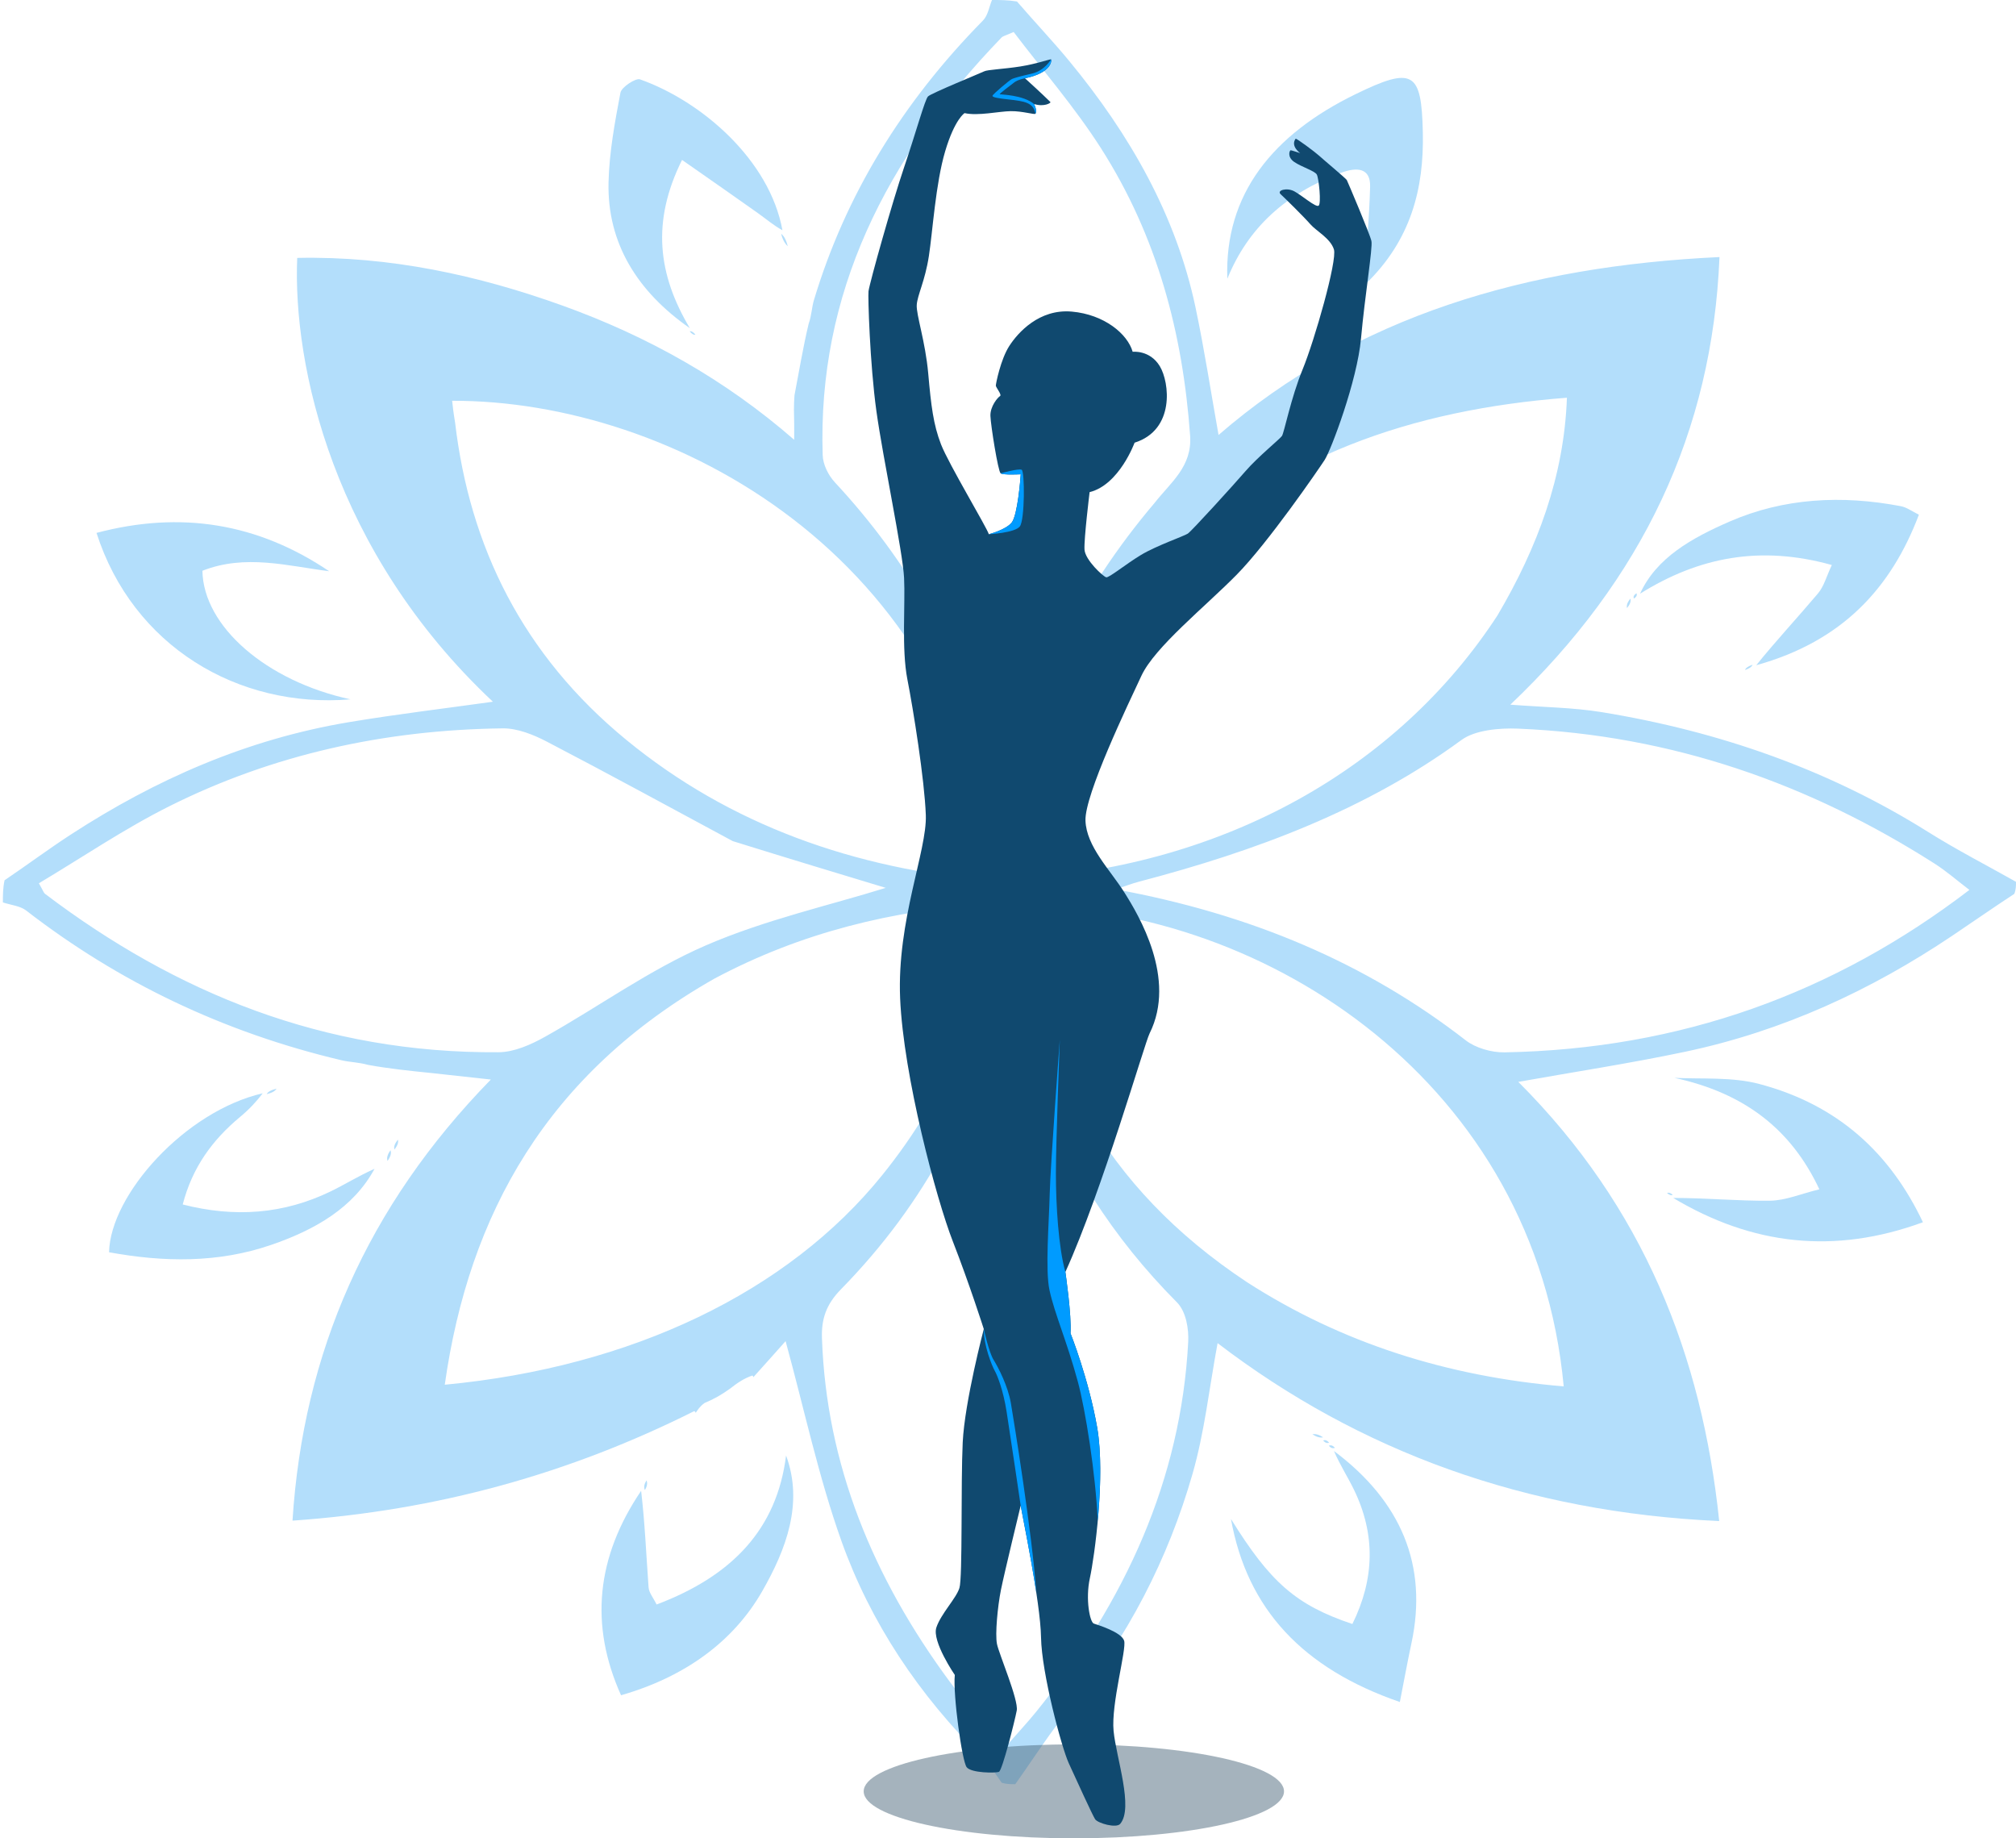 <svg width="340" height="310" viewBox="0 0 340 310" fill="none" xmlns="http://www.w3.org/2000/svg">
<path d="M0.486 152.176C0.486 150.968 0.486 149.76 0.768 148.442C4.702 145.775 8.269 143.115 12.022 140.68C26.178 131.492 41.583 124.648 58.956 121.761C67.049 120.416 75.221 119.442 83.128 118.332C56.142 92.999 49.368 61.618 50.125 43.492C65.719 43.157 80.626 46.412 94.826 51.517C109.168 56.672 122.277 63.994 133.94 74.162C133.94 72.702 133.953 72.004 133.937 71.307C133.903 69.86 133.852 68.414 133.992 66.65C134.797 62.475 135.42 58.618 136.382 54.593C136.893 53.16 136.895 51.852 137.262 50.63C142.579 32.927 152.188 17.262 165.771 3.467C166.637 2.587 166.806 1.168 167.299 3.23354e-09C168.662 -8.66345e-07 170.026 -8.29295e-07 171.513 0.25C174.523 3.737 177.525 6.898 180.273 10.224C190.639 22.771 198.366 36.423 201.621 51.821C203.136 58.994 204.238 66.236 205.51 73.35C228.719 53.241 257.538 44.872 289.993 43.348C288.8 72.795 276.983 97.683 254.721 118.829C260.269 119.262 265.316 119.299 270.205 120.1C290.132 123.365 308.58 129.869 325.2 140.306C329.973 143.304 335.058 145.912 340 148.698C340 149.35 340 150.002 339.715 150.731C336.013 153.156 332.622 155.534 329.174 157.845C315.592 166.951 300.756 173.872 284.121 177.376C274.84 179.33 265.421 180.767 256.063 182.438C277.152 203.515 287.034 228.567 289.945 256.498C257.34 255.021 229.264 244.77 205.348 226.493C203.941 234.055 203.16 241.453 201.115 248.566C197.012 262.842 190.228 276.116 180.388 288.116C177.05 292.186 174.263 296.611 171.224 300.874C170.488 300.874 169.752 300.874 168.929 300.622C167.845 299.09 166.994 297.693 165.828 296.548C154.911 285.825 146.79 273.545 141.912 259.875C138.043 249.033 135.674 237.771 132.492 226.157C130.761 228.102 128.883 230.214 127.016 232.278C127.026 232.231 127.137 232.233 126.899 231.953C125.529 232.417 124.396 233.161 123.124 234.169C121.725 235.169 120.466 235.905 118.809 236.597C118.046 237.146 117.679 237.738 117.305 238.281C117.296 238.232 117.406 238.215 117.105 237.947C96.123 248.462 73.856 254.723 49.33 256.428C51.137 228.122 61.907 203.42 82.784 182.044C79.308 181.662 76.21 181.322 72.679 180.938C68.924 180.555 65.601 180.215 62.09 179.574C60.471 179.122 58.995 179.122 57.617 178.797C37.643 174.081 19.965 165.57 4.4 153.532C3.407 152.764 1.805 152.614 0.486 152.176ZM194.756 84.765C197.466 81.314 201.086 78.66 200.713 73.458C199.481 56.298 195.229 39.937 185.646 24.944C181.274 18.102 175.818 11.805 170.954 5.394C169.504 6.035 169.132 6.099 168.939 6.298C149.343 26.579 137.854 49.612 138.747 76.766C138.799 78.327 139.682 80.133 140.819 81.357C153.069 94.53 161.473 109.407 166.464 125.855C167.315 128.662 168.425 131.407 169.757 135.136C174.031 116.184 181.963 99.845 194.756 84.765ZM123.575 141.838C113.145 136.23 102.763 130.55 92.247 125.073C90.011 123.908 87.274 122.794 84.785 122.825C64.868 123.07 45.972 127.246 28.606 135.933C20.887 139.794 13.793 144.637 6.556 148.95C7.292 150.23 7.368 150.557 7.594 150.729C29.64 167.418 54.599 177.66 84.112 177.44C86.739 177.42 89.6 176.13 91.924 174.83C100.999 169.754 109.436 163.594 118.997 159.442C128.92 155.133 139.869 152.679 149.382 149.721C141.783 147.426 133.014 144.778 123.575 141.838ZM332.14 150.067C330.175 148.573 328.322 146.941 326.229 145.606C305.225 132.218 282.055 123.948 256.01 122.871C252.83 122.739 248.747 123.123 246.491 124.777C230.41 136.564 211.756 143.528 192.038 148.692C190.945 148.979 189.893 149.391 188.151 149.967C210.876 154.134 230.363 162.355 247.219 175.448C248.84 176.707 251.554 177.5 253.736 177.46C283.446 176.919 309.354 167.505 332.14 150.067ZM174.322 181.938C172.838 176.917 171.354 171.896 169.618 166.023C165.059 185.821 156.129 202.827 141.811 217.433C139.332 219.962 138.514 222.441 138.624 225.637C139.351 246.92 147.219 266.096 160.286 283.733C162.999 287.396 166.154 290.802 169.444 294.731C171.656 292.206 173.315 290.438 174.82 288.573C189.865 269.933 199.164 249.408 200.39 226.334C200.51 224.091 200.035 221.17 198.49 219.614C187.636 208.695 179.767 196.346 174.322 181.938ZM210.338 216.235C226.269 226.477 244.083 232.127 263.721 233.79C258.967 182.781 213.896 153.169 172.373 152.712C174.953 178.431 185.951 200.1 210.338 216.235ZM76.754 71.271C79.217 92.16 88.132 110.428 105.673 124.803C123.097 139.083 144.008 146.564 167.715 148.572C161.714 93.745 113.402 67.481 76.254 67.583C76.362 68.582 76.468 69.563 76.754 71.271ZM252.562 103.759C259.301 92.314 263.782 80.336 264.263 67.07C237.856 69.102 215.266 77.083 197.886 94.439C182.613 109.691 174.511 127.785 172.348 148.169C206.403 145.902 235.63 129.752 252.562 103.759ZM120.5 165.02C92.324 181.013 79.088 204.67 75.011 233.508C106.606 230.527 132.907 217.83 148.763 198.194C159.804 184.521 166.089 169.393 167.223 152.312C150.343 153.536 135.086 157.253 120.5 165.02Z" fill="#B3DEFB"/>
<path d="M282.188 202.012C287.566 202 293.035 202.535 298.496 202.477C301.129 202.45 303.746 201.306 306.835 200.555C302.11 190.481 294.264 184.337 282.396 181.76C286.946 181.989 292.103 181.571 296.708 182.791C310.028 186.319 318.803 194.505 324.304 206.107C309.373 211.586 295.503 209.976 282.188 202.012Z" fill="#B3DEFB"/>
<path d="M207.602 256.148C214.211 266.778 218.503 270.644 228.081 273.857C231.827 266.264 232.026 258.733 228.306 251.126C227.28 249.028 225.986 247.033 224.974 244.683C236.287 253.153 240.854 263.968 238.045 277.083C237.366 280.251 236.789 283.436 236.087 287.01C219.738 281.378 210.333 271.363 207.602 256.148Z" fill="#B3DEFB"/>
<path d="M223.145 242.375C222.627 242.49 222.039 242.321 221.335 241.867C221.837 241.752 222.457 241.921 223.145 242.375Z" fill="#B3DEFB"/>
<path d="M281.146 201.18C281.403 201.058 281.745 201.151 282.114 201.495C281.838 201.628 281.535 201.513 281.146 201.18Z" fill="#B3DEFB"/>
<path d="M224.161 243.278C223.828 243.414 223.472 243.303 223.149 242.911C223.5 242.764 223.819 242.897 224.161 243.278Z" fill="#B3DEFB"/>
<path d="M225.14 244.149C224.794 244.291 224.428 244.185 224.111 243.792C224.481 243.637 224.8 243.769 225.14 244.149Z" fill="#B3DEFB"/>
<path d="M108.126 251.399C108.756 256.765 108.989 262.222 109.382 267.67C109.448 268.587 110.2 269.465 110.736 270.567C123.434 265.778 131.018 257.893 132.572 245.446C135.539 253.483 132.593 261.263 128.548 268.331C123.658 276.874 115.44 282.804 104.739 285.872C99.4 274.011 100.573 262.555 108.126 251.399Z" fill="#B3DEFB"/>
<path d="M44.307 184.364C43.313 185.686 42.023 187.079 40.55 188.299C35.786 192.244 32.429 196.89 30.816 203.11C39.62 205.366 47.855 204.737 55.763 200.908C58.183 199.737 60.443 198.306 63.164 197.1C59.613 203.656 53.165 207.376 45.718 209.933C36.752 213.012 27.605 212.853 18.391 211.171C18.608 201.464 31.219 187.38 44.307 184.364Z" fill="#B3DEFB"/>
<path d="M66.518 193.844C66.386 193.375 66.58 192.831 67.103 192.179C67.235 192.636 67.039 193.203 66.518 193.844Z" fill="#B3DEFB"/>
<path d="M109.027 249.635C109.23 250.079 109.153 250.636 108.756 251.267C108.541 250.81 108.643 250.279 109.027 249.635Z" fill="#B3DEFB"/>
<path d="M65.358 195.773C65.184 195.294 65.336 194.678 65.857 193.975C66.046 194.469 65.865 195.052 65.358 195.773Z" fill="#B3DEFB"/>
<path d="M46.63 183.585C46.424 183.981 45.858 184.3 44.974 184.508C45.193 184.1 45.731 183.804 46.63 183.585Z" fill="#B3DEFB"/>
<path d="M230.283 47.922C230.35 42.534 230.929 37.009 231.07 31.475C231.149 28.356 228.947 28.092 226.084 29.169C216.908 32.624 210.496 38.361 206.99 47.005C206.476 32.688 214.728 22.674 228.531 15.922C238.379 11.105 239.732 12.11 239.961 22.3C240.175 31.815 237.963 40.506 230.283 47.922Z" fill="#B3DEFB"/>
<path d="M296.193 112.178C299.426 108.158 303.126 104.191 306.6 100.075C307.63 98.855 308.023 97.213 308.939 95.277C296.931 91.931 286.541 93.901 276.594 100.118C279.369 94.008 285.395 90.704 291.659 87.966C300.831 83.958 310.64 83.461 320.59 85.362C321.586 85.553 322.463 86.233 323.624 86.797C318.948 99.142 310.745 108.133 296.193 112.178Z" fill="#B3DEFB"/>
<path d="M294.295 112.981C294.429 112.623 294.863 112.332 295.576 112.095C295.434 112.448 295.014 112.748 294.295 112.981Z" fill="#B3DEFB"/>
<path d="M274.968 100.944C275.097 101.4 274.907 101.917 274.4 102.539C274.273 102.098 274.461 101.552 274.968 100.944Z" fill="#B3DEFB"/>
<path d="M275.986 100.043C276.137 100.334 276.009 100.648 275.568 100.937C275.406 100.63 275.556 100.348 275.986 100.043Z" fill="#B3DEFB"/>
<path d="M55.515 96.326C48.517 95.44 41.375 93.397 34.137 96.249C34.293 105.628 44.908 114.854 59.108 117.932C40.105 119.515 22.386 108.921 16.277 89.863C30.502 86.094 43.486 88.221 55.515 96.326Z" fill="#B3DEFB"/>
<path d="M131.956 38.823C130.573 38.093 129.251 36.955 127.82 35.937C123.726 33.024 119.588 30.16 115.027 26.969C109.845 37.39 110.955 46.31 116.343 55.34C107.502 49.188 102.389 41.011 102.63 30.75C102.749 25.689 103.69 20.623 104.641 15.617C104.818 14.686 107.226 13.131 107.921 13.377C118.441 17.105 129.82 27.047 131.956 38.823Z" fill="#B3DEFB"/>
<path d="M132.864 41.512C132.384 41.117 131.982 40.407 131.747 39.421C132.257 39.83 132.599 40.513 132.864 41.512Z" fill="#B3DEFB"/>
<path d="M116.313 55.878C116.59 55.8 116.917 55.977 117.284 56.429C117.005 56.514 116.684 56.324 116.313 55.878Z" fill="#B3DEFB"/>
<path opacity="0.5" d="M216.549 302.08C216.549 306.453 200.681 310 181.105 310C161.531 310 145.662 306.453 145.662 302.08C145.662 297.704 161.531 294.157 181.105 294.157C200.681 294.157 216.549 297.703 216.549 302.08Z" fill="#4D697C"/>
<path d="M156.511 16.26C157.048 15.722 165.432 12.308 165.994 12.026C166.556 11.746 169.314 11.643 172.072 11.209C174.83 10.775 177.154 9.932 177.256 10.009C177.358 10.086 177.511 12.252 172.863 13.199C172.863 13.199 175.758 15.82 177.154 17.211C177.282 17.339 176.132 18.079 174.396 17.543C174.396 17.543 174.969 18.631 174.625 19.178C174.498 19.382 172.455 18.718 170.462 18.744C168.47 18.77 164.971 19.586 162.673 19.075C162.673 19.075 161.012 20.097 159.403 25.512C157.794 30.926 157.3 38.99 156.655 43.185C156.009 47.381 154.719 49.748 154.61 51.415C154.503 53.082 156.062 57.547 156.546 62.98C157.03 68.412 157.407 71.586 158.698 74.921C159.989 78.255 166.444 88.959 166.766 90.089C166.766 90.089 169.671 89.336 170.639 88.099C171.607 86.862 172.092 80.891 172.146 79.977C172.146 79.977 169.187 80.138 168.756 79.815C168.326 79.492 167.089 71.747 167.035 70.133C166.981 68.52 168.272 67.014 168.648 66.798C169.025 66.583 167.949 65.346 167.949 65.023C167.949 64.7 168.756 60.613 170.209 58.354C171.661 56.094 175.264 52.06 180.751 52.544C186.237 53.029 190.164 56.309 191.025 59.322C191.025 59.322 193.917 58.981 195.596 61.742C197.264 64.486 198.179 72.5 191.347 74.651C191.347 74.651 188.766 81.751 183.763 82.989C183.763 82.989 182.794 90.896 182.902 92.671C183.01 94.446 186.076 97.243 186.56 97.35C187.044 97.458 189.841 95.145 192.423 93.585C195.005 92.025 199.684 90.412 200.33 89.981C200.975 89.551 208.022 81.806 210.066 79.439C212.109 77.072 215.821 74.06 216.198 73.522C216.574 72.984 217.704 67.121 219.693 62.28C221.683 57.439 225.557 43.938 224.965 42.056C224.373 40.173 221.953 38.936 220.984 37.807C220.016 36.677 216.681 33.396 215.982 32.751C215.283 32.105 217.004 31.568 218.295 32.267C219.586 32.966 221.899 35.01 222.383 34.687C222.867 34.364 222.421 30.068 222.084 29.441C221.747 28.814 219.517 28.163 218.273 27.311C217.03 26.46 217.489 25.317 217.691 25.34C217.893 25.362 219.271 25.822 219.271 25.822C219.271 25.822 217.603 24.66 218.504 23.399C218.605 23.257 221.873 25.698 222.477 26.263C223.082 26.828 226.996 30.096 227.137 30.358C227.278 30.62 231.05 39.495 231.292 40.645C231.534 41.795 230.183 49.884 229.537 57.065C228.892 64.245 224.454 75.944 223.406 77.558C222.357 79.172 213.885 91.516 208.56 96.922C203.235 102.327 194.763 109.105 192.504 113.946C190.245 118.787 182.905 134.034 183.066 138.391C183.228 142.747 187.181 146.631 189.601 150.457C192.022 154.285 198.503 165.013 193.878 174.267C193.017 175.989 185.917 200.732 179.677 214.501C179.677 214.501 180.754 221.816 180.539 224.828C180.539 224.828 183.585 232.45 185.03 240.673C186.474 248.895 184.586 262.562 183.808 266.119C183.03 269.674 183.808 273.564 184.475 273.786C185.141 274.008 189.141 275.229 189.586 276.674C190.031 278.119 187.364 287.339 187.808 291.896C188.252 296.452 191.219 304.878 188.919 307.563C188.252 308.341 185.141 307.452 184.697 306.785C184.253 306.118 181.474 300.008 180.251 297.34C179.029 294.674 175.67 282.118 175.572 276.117C175.474 270.117 172.362 255.339 172.14 253.894C172.14 253.894 169.362 265.339 168.807 268.116C168.251 270.895 167.806 275.56 168.14 277.228C168.474 278.895 171.807 286.673 171.474 288.451C171.14 290.229 169.029 298.563 168.474 298.785C167.918 299.007 163.807 299.008 163.029 298.007C162.251 297.007 160.695 285.785 161.029 282.451C161.029 282.451 157.14 276.784 157.918 274.45C158.695 272.117 161.251 269.562 161.807 267.784C162.362 266.006 162.028 250.117 162.362 243.229C162.695 236.339 165.918 224.117 165.918 224.117C165.918 224.117 163.473 216.45 160.696 209.338C157.918 202.227 152.363 181.449 151.807 168.337C151.251 155.225 156.363 143.448 156.141 137.448C155.919 131.447 154.029 119.67 153.03 114.559C152.03 109.448 152.696 101.892 152.474 97.447C152.252 93.002 148.919 77.335 147.807 69.335C146.696 61.335 146.363 49.89 146.474 49.112C146.696 47.558 150.474 34.113 152.474 28.224C154.474 22.335 155.989 16.783 156.511 16.26Z" fill="#10496F"/>
<path d="M174.074 12.399C171.951 12.892 171.051 13.149 170.665 13.32C170.279 13.492 167.448 15.872 167.384 16.151C167.319 16.43 168.563 16.601 170.107 16.772C172.809 17.073 174.288 17.287 174.627 19.178C174.969 18.631 174.397 17.543 174.397 17.543C172.53 15.979 168.735 15.958 168.606 15.893C168.477 15.829 170.45 14.371 171.05 13.899C171.65 13.427 172.865 13.199 172.865 13.199C177.513 12.252 177.36 10.085 177.258 10.009C177.258 10.009 176.197 11.906 174.074 12.399Z" fill="#009BFF"/>
<path d="M172.298 79.214C171.754 78.972 168.759 79.815 168.759 79.815C169.189 80.138 172.148 79.977 172.148 79.977C172.094 80.891 171.61 86.862 170.642 88.099C169.673 89.336 166.769 90.089 166.769 90.089C166.769 90.089 171.149 89.864 171.996 88.775C172.844 87.686 172.843 79.456 172.298 79.214Z" fill="#009BFF"/>
<path d="M178.738 175.356C178.738 175.356 177.152 196.449 177.036 201.303C176.921 206.158 176.252 214.178 177.009 217.617C177.891 221.626 179.926 226.157 181.775 232.977C183.053 237.686 184.769 248.455 185.139 256.458C185.613 251.259 185.818 245.159 185.03 240.675C183.585 232.452 180.538 224.83 180.538 224.83C180.754 221.818 179.677 214.502 179.677 214.502C178.516 210.36 178.077 203.269 178.077 197.835C178.077 192.403 178.738 175.356 178.738 175.356Z" fill="#009BFF"/>
<path d="M167.575 229.323C166.768 228.032 165.917 224.12 165.917 224.12C165.89 226.894 167.297 230.321 167.758 231.145C168.22 231.968 169.189 234.406 169.763 238.037C170.338 241.668 172.14 253.897 172.14 253.897C172.293 254.889 173.807 262.164 174.773 268.568C174.123 258.83 170.889 238.972 170.48 236.584C169.995 233.76 168.382 230.613 167.575 229.323Z" fill="#009BFF"/>
</svg>
